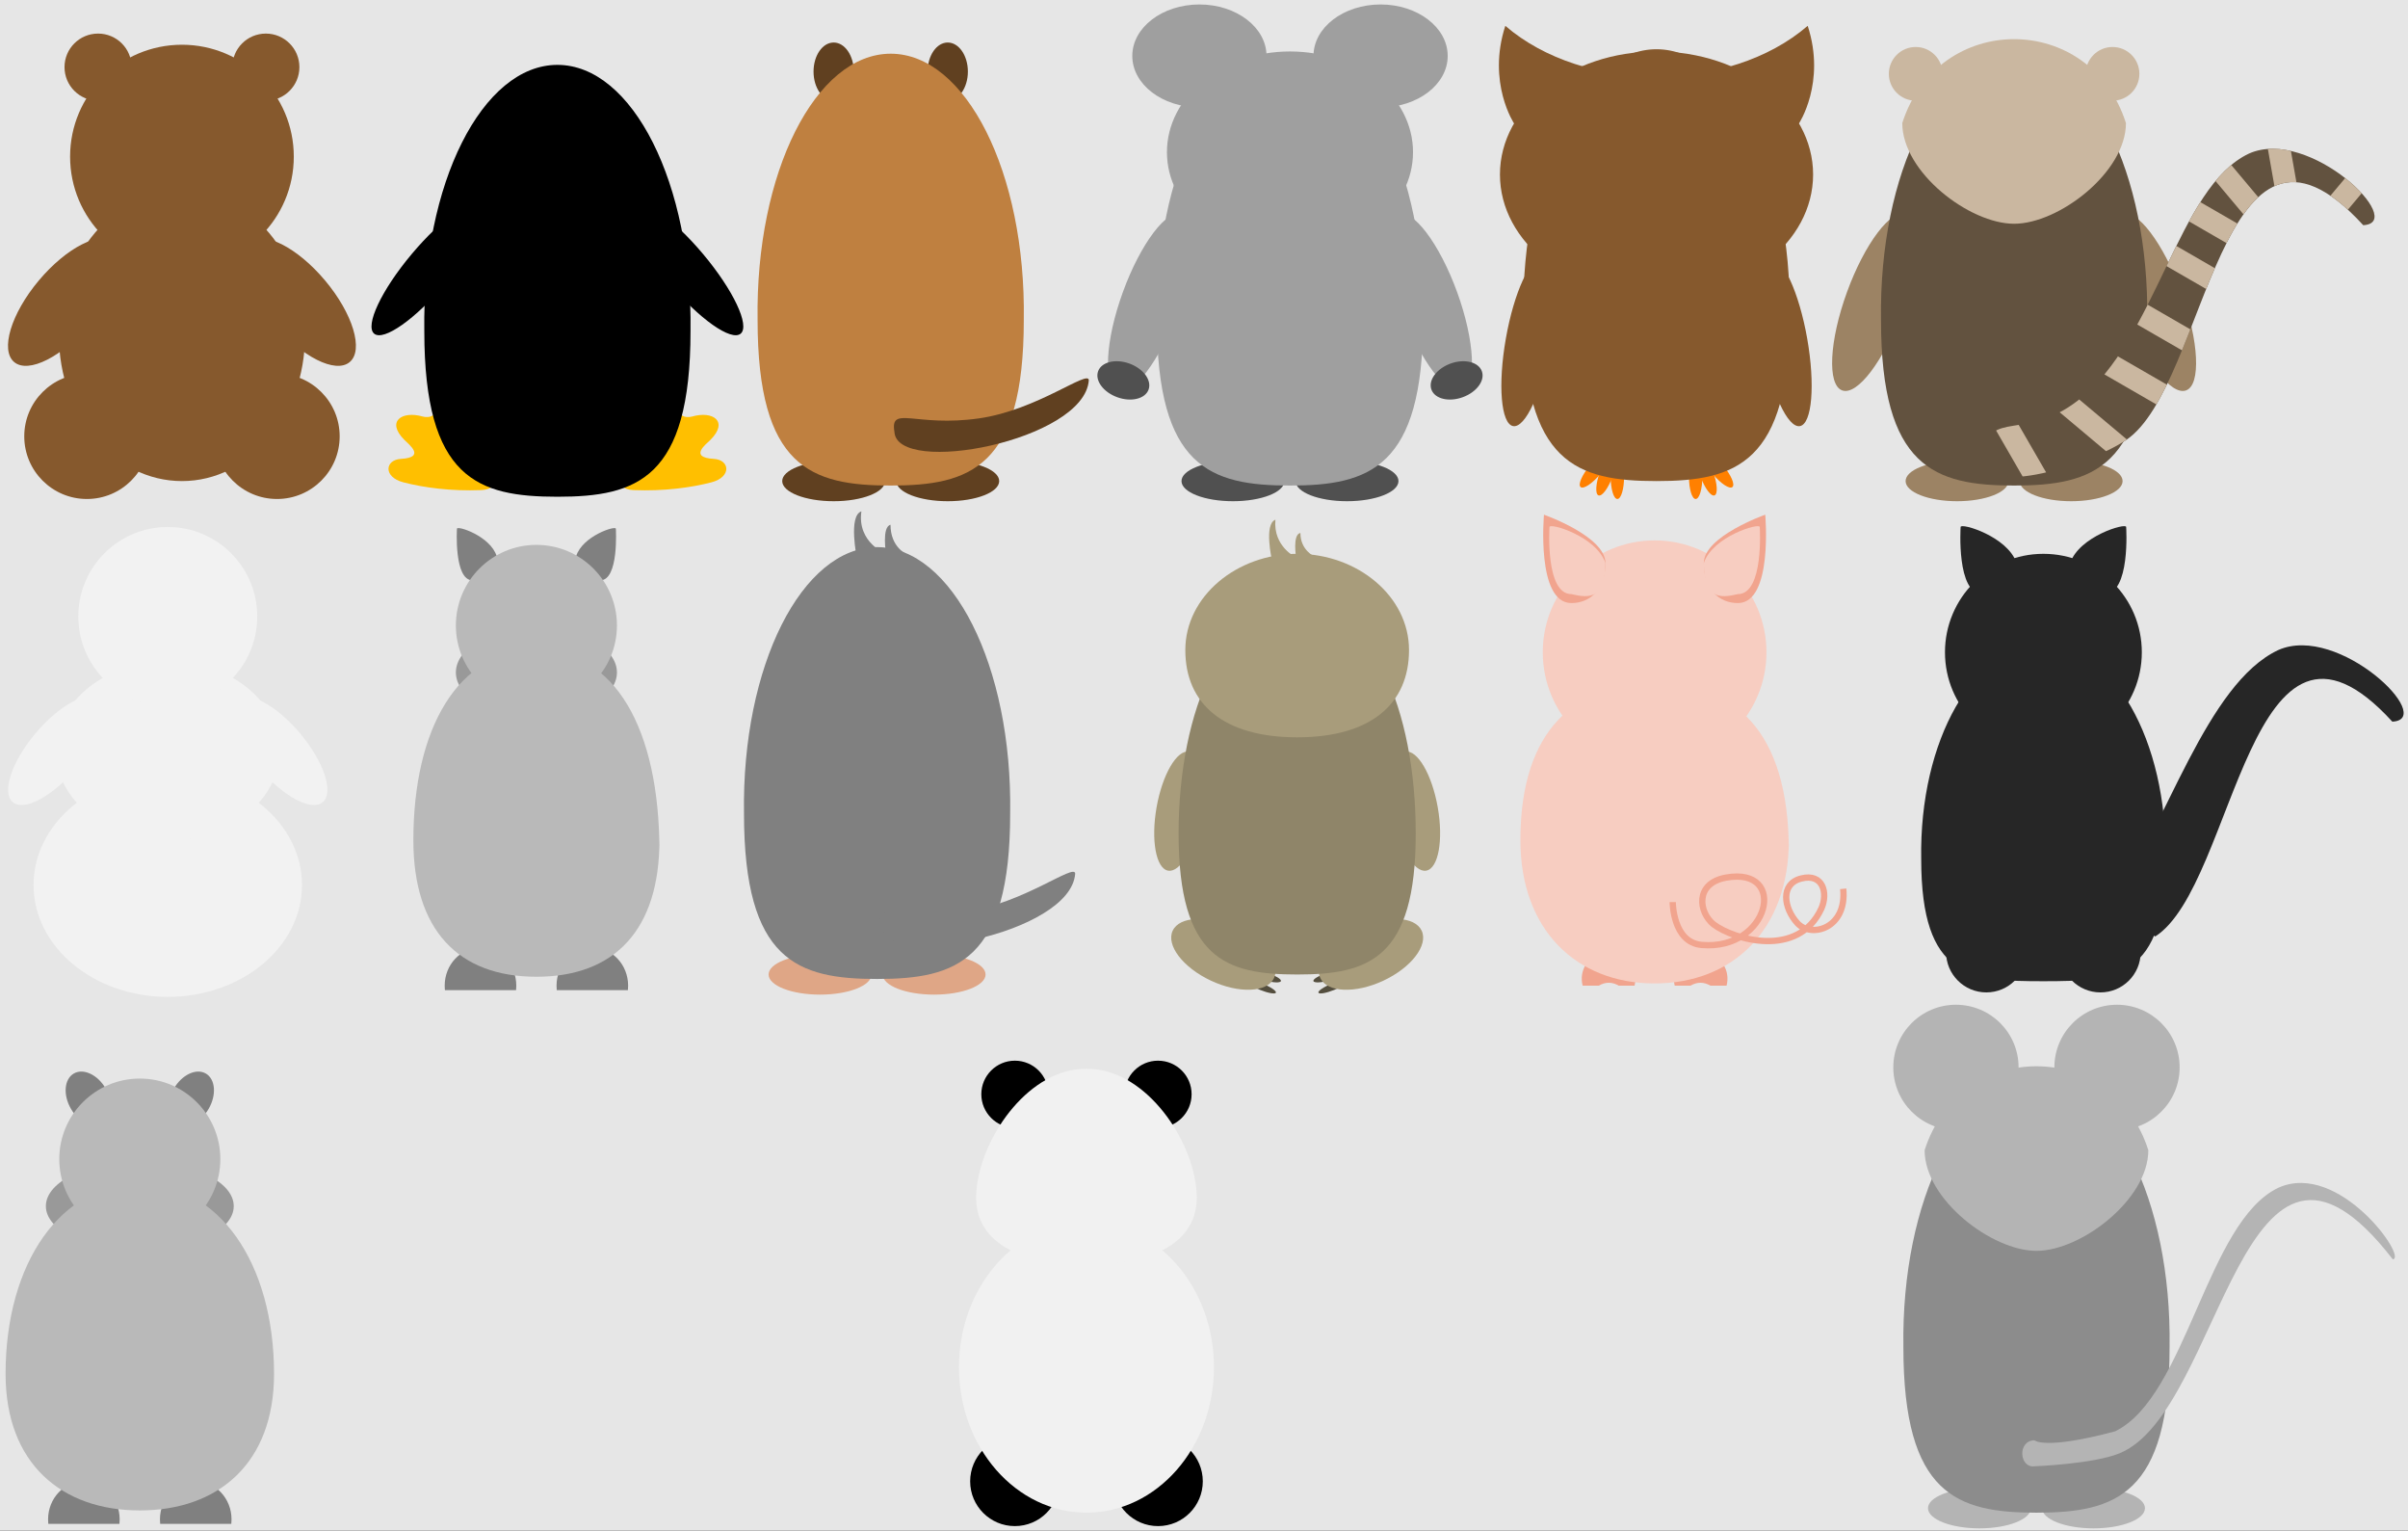 <?xml version='1.0' encoding='UTF-8'?>
<!-- This file was generated by dvisvgm 2.6.3 -->
<svg version='1.1' xmlns='http://www.w3.org/2000/svg' xmlns:xlink='http://www.w3.org/1999/xlink' viewBox='0 -193.898 305.149 193.898'>
<rect x="0" y="-193.898" width="305.149" height="193.898" fill="#333333" stroke="none"/>
<defs>
<clipPath id='clip1'>
<path d='M263.297 143.144C273.324 150.883 275.934 170.195 285.008 174.449C292.668 177.856 305.148 165.656 299.477 165.371C281.32 185.231 279.731 144.992 269.41 138.144C264.344 134.781 250.234 130.449 251.242 136.48C252.168 141.996 256.676 138.031 263.297 143.144Z'/>
</clipPath>
<clipPath id='clip2'>
<path d='M53.801 76.113V68.461H82.148V76.113ZM82.148 68.461'/>
</clipPath>
<clipPath id='clip3'>
<path d='M3.543 8.504V0.852H31.891V8.504ZM31.891 0.852'/>
</clipPath>
</defs>
<g id='page1'>
<g transform='matrix(1 0 0 -1 0 0)'>
<path d='M0 0H306.293V194.625H0Z' fill='#e6e6e6'/>
<path d='M44.316 148.031C46.117 149.539 44.719 154.164 41.195 158.363C37.676 162.559 33.359 164.738 31.562 163.231C29.762 161.723 31.16 157.094 34.684 152.898C38.203 148.699 42.52 146.519 44.316 148.031Z' fill='#86592d'/>
<path d='M14.555 163.231C12.754 164.738 8.441 162.559 4.918 158.363C1.398 154.164 0 149.539 1.797 148.031C3.598 146.519 7.91 148.699 11.434 152.898C14.957 157.094 16.352 161.723 14.555 163.231Z' fill='#86592d'/>
<path d='M43.043 138.621C43.043 143.004 39.488 146.559 35.105 146.559C30.723 146.559 27.168 143.004 27.168 138.621C27.168 134.238 30.723 130.684 35.105 130.684C39.488 130.684 43.043 134.238 43.043 138.621Z' fill='#86592d'/>
<path d='M18.949 138.621C18.949 143.004 15.395 146.559 11.012 146.559C6.629 146.559 3.074 143.004 3.074 138.621C3.074 134.238 6.629 130.684 11.012 130.684C15.395 130.684 18.949 134.238 18.949 138.621Z' fill='#86592d'/>
<path d='M38.648 151.379C38.648 161.555 31.668 169.805 23.059 169.805C14.449 169.805 7.469 161.555 7.469 151.379C7.469 141.203 14.449 132.953 23.059 132.953C31.668 132.953 38.648 141.203 38.648 151.379Z' fill='#86592d'/>
<path d='M37.941 185.394C37.941 187.742 36.035 189.644 33.688 189.644C31.34 189.644 29.438 187.742 29.438 185.394C29.438 183.047 31.34 181.141 33.688 181.141C36.035 181.141 37.941 183.047 37.941 185.394Z' fill='#86592d'/>
<path d='M16.68 185.394C16.68 187.742 14.777 189.644 12.43 189.644C10.078 189.644 8.176 187.742 8.176 185.394C8.176 183.047 10.078 181.141 12.43 181.141C14.777 181.141 16.68 183.047 16.68 185.394Z' fill='#86592d'/>
<path d='M37.23 174.055C37.23 181.883 30.887 188.231 23.059 188.231C15.23 188.231 8.883 181.883 8.883 174.055S15.23 159.883 23.059 159.883C30.887 159.883 37.23 166.227 37.23 174.055Z' fill='#86592d'/>
<path d='M93.859 151.629C95.059 152.637 92.93 157.148 89.106 161.703C85.281 166.262 81.211 169.141 80.012 168.133C78.812 167.129 80.941 162.617 84.766 158.059C88.586 153.504 92.66 150.625 93.859 151.629Z'/>
<path d='M61.262 168.133C60.062 169.141 55.988 166.262 52.164 161.703C48.34 157.148 46.215 152.637 47.414 151.629C48.613 150.625 52.684 153.504 56.508 158.059C60.332 162.617 62.461 167.129 61.262 168.133Z'/>
<path d='M63.125 137.039C62.613 138.637 60.062 142.914 57.312 144.387C54.449 145.922 54.309 143.922 54.934 142.762C55.727 141.219 54.395 140.894 53.57 141.129C50.934 141.891 48.895 140.519 51.246 138.168C51.812 137.594 53.996 135.949 50.82 135.766C48.754 135.645 48.555 133.465 51.105 132.797C53.715 132.121 57.145 131.656 61 131.809C63.492 131.906 63.918 134.535 63.125 137.039Z' fill='#ffbf00'/>
<path d='M78.148 137.039C78.66 138.637 81.195 142.914 83.93 144.387C86.82 145.922 86.953 143.922 86.34 142.762C85.547 141.219 86.887 140.894 87.699 141.129C90.336 141.891 92.383 140.519 90.023 138.168C89.43 137.594 87.277 135.949 90.449 135.766C92.519 135.645 92.715 133.465 90.168 132.797C87.559 132.121 84.141 131.656 80.273 131.809C77.781 131.906 77.348 134.535 78.148 137.039Z' fill='#ffbf00'/>
<path d='M87.504 151.945C87.504 133.234 80.699 130.969 70.637 130.969C60.574 130.969 53.77 133.234 53.77 151.945C53.488 170.652 61.141 185.68 70.637 185.68C80.133 185.68 87.785 170.652 87.504 151.945Z'/>
<path d='M112.164 132.953C112.164 134.359 109.246 135.504 105.645 135.504C102.043 135.504 99.125 134.359 99.125 132.953C99.125 131.543 102.043 130.402 105.645 130.402C109.246 130.402 112.164 131.543 112.164 132.953Z' fill='#604020'/>
<path d='M126.621 132.953C126.621 134.359 123.703 135.504 120.102 135.504C116.5 135.504 113.582 134.359 113.582 132.953C113.582 131.543 116.5 130.402 120.102 130.402C123.703 130.402 126.621 131.543 126.621 132.953Z' fill='#604020'/>
<path d='M122.652 184.828C122.652 186.863 121.508 188.512 120.102 188.512C118.691 188.512 117.551 186.863 117.551 184.828C117.551 182.793 118.691 181.141 120.102 181.141C121.508 181.141 122.652 182.793 122.652 184.828Z' fill='#604020'/>
<path d='M108.195 184.828C108.195 186.863 107.051 188.512 105.645 188.512C104.234 188.512 103.094 186.863 103.094 184.828C103.094 182.793 104.234 181.141 105.645 181.141C107.051 181.141 108.195 182.793 108.195 184.828Z' fill='#604020'/>
<path d='M129.738 153.363C129.738 134.652 122.934 132.387 112.871 132.387C102.809 132.387 96.004 134.652 96.004 153.363C95.723 172.07 103.375 187.094 112.871 187.094C122.367 187.094 130.023 172.07 129.738 153.363Z' fill='#bf8040'/>
<path d='M137.977 145.719C137.41 138.062 113.629 133.523 113.344 139.195C112.777 142.602 116 139.746 124.07 140.898C131.461 141.953 137.977 147.141 137.977 145.719' fill='#604020'/>
<path d='M177.219 132.953C177.219 134.359 174.301 135.504 170.699 135.504C167.098 135.504 164.18 134.359 164.18 132.953C164.18 131.543 167.098 130.402 170.699 130.402C174.301 130.402 177.219 131.543 177.219 132.953Z' fill='#505050'/>
<path d='M162.762 132.953C162.762 134.359 159.844 135.504 156.242 135.504C152.641 135.504 149.723 134.359 149.723 132.953C149.723 131.543 152.641 130.402 156.242 130.402C159.844 130.402 162.762 131.543 162.762 132.953Z' fill='#505050'/>
<path d='M183.457 186.812C183.457 190.414 179.648 193.332 174.953 193.332C170.254 193.332 166.449 190.414 166.449 186.812C166.449 183.211 170.254 180.293 174.953 180.293C179.648 180.293 183.457 183.211 183.457 186.812Z' fill='#9f9f9f'/>
<path d='M160.496 186.812C160.496 190.414 156.687 193.332 151.992 193.332C147.293 193.332 143.488 190.414 143.488 186.812C143.488 183.211 147.293 180.293 151.992 180.293C156.687 180.293 160.496 183.211 160.496 186.812Z' fill='#9f9f9f'/>
<path d='M149.828 166.816C147.914 167.512 144.539 163.07 142.293 156.891C140.043 150.711 139.769 145.137 141.684 144.441C143.594 143.746 146.969 148.191 149.219 154.371C151.465 160.547 151.738 166.121 149.828 166.816Z' fill='#9f9f9f'/>
<path d='M145.551 144.543C145.977 145.723 144.894 147.195 143.129 147.84C141.363 148.481 139.586 148.047 139.156 146.871C138.727 145.695 139.812 144.219 141.578 143.578C143.344 142.934 145.121 143.367 145.551 144.543Z' fill='#505050'/>
<path d='M185.262 144.441C187.172 145.137 186.898 150.711 184.652 156.891C182.402 163.07 179.027 167.512 177.117 166.816C175.203 166.121 175.477 160.547 177.727 154.371C179.973 148.191 183.348 143.746 185.262 144.441Z' fill='#9f9f9f'/>
<path d='M187.785 146.871C187.356 148.047 185.578 148.481 183.812 147.84C182.047 147.195 180.965 145.723 181.394 144.543C181.82 143.367 183.598 142.934 185.363 143.578C187.129 144.219 188.215 145.695 187.785 146.871Z' fill='#505050'/>
<path d='M180.336 153.363C180.336 134.652 173.535 132.387 163.473 132.387C153.406 132.387 146.606 134.652 146.606 153.363C146.32 172.07 153.977 187.094 163.473 187.094C172.969 187.094 180.621 172.07 180.336 153.363Z' fill='#9f9f9f'/>
<path d='M179.062 174.621C179.062 181.668 172.082 187.379 163.473 187.379C154.859 187.379 147.879 181.668 147.879 174.621C147.879 167.578 154.859 161.867 163.473 161.867C172.082 161.867 179.062 167.578 179.062 174.621Z' fill='#9f9f9f'/>
<path d='M228.09 139.918C229.629 140.191 230.043 145.16 229.012 151.019C227.977 156.879 225.891 161.406 224.348 161.137C222.805 160.863 222.394 155.894 223.426 150.035C224.461 144.176 226.547 139.648 228.09 139.918Z' fill='#86592d'/>
<path d='M195.488 161.137C193.949 161.406 191.859 156.879 190.828 151.019C189.793 145.16 190.207 140.191 191.75 139.918C193.293 139.648 195.379 144.176 196.41 150.035C197.445 155.894 197.031 160.863 195.488 161.137Z' fill='#86592d'/>
<path d='M215.73 133.52C215.73 135.086 215.348 136.355 214.879 136.355S214.031 135.086 214.031 133.52C214.031 131.953 214.41 130.684 214.879 130.684S215.73 131.953 215.73 133.52Z' fill='#ff8000'/>
<path d='M217.098 134.094C216.562 135.566 215.77 136.629 215.328 136.469C214.887 136.305 214.961 134.984 215.5 133.512C216.035 132.039 216.824 130.977 217.266 131.141C217.707 131.301 217.633 132.621 217.098 134.094Z' fill='#ff8000'/>
<path d='M218.367 134.918C217.359 136.117 216.25 136.844 215.891 136.543C215.531 136.238 216.055 135.023 217.062 133.824C218.07 132.625 219.176 131.895 219.535 132.199C219.895 132.5 219.371 133.719 218.367 134.918Z' fill='#ff8000'/>
<path d='M205.809 133.52C205.809 135.086 205.43 136.355 204.957 136.355C204.488 136.355 204.109 135.086 204.109 133.52C204.109 131.953 204.488 130.684 204.957 130.684C205.43 130.684 205.809 131.953 205.809 133.52Z' fill='#ff8000'/>
<path d='M204.34 133.512C204.875 134.984 204.953 136.305 204.512 136.469C204.07 136.629 203.277 135.566 202.742 134.094C202.207 132.621 202.129 131.301 202.57 131.141C203.012 130.977 203.805 132.039 204.34 133.512Z' fill='#ff8000'/>
<path d='M202.773 133.824C203.781 135.023 204.305 136.238 203.945 136.543C203.586 136.844 202.48 136.117 201.473 134.918S199.941 132.5 200.301 132.199C200.66 131.895 201.77 132.625 202.773 133.824Z' fill='#ff8000'/>
<path d='M226.785 153.93C226.785 135.219 219.981 132.953 209.918 132.953C199.856 132.953 193.051 135.219 193.051 153.93C192.769 172.637 200.422 187.66 209.918 187.66C219.414 187.66 227.07 172.637 226.785 153.93Z' fill='#86592d'/>
<path d='M191.887 178.223C191.887 178.223 188.414 183.418 190.758 190.625C200.711 182.051 219.125 182.051 229.078 190.625C231.422 183.418 227.949 178.223 227.949 178.223' fill='#86592d'/>
<path d='M229.762 171.789C229.762 180.398 220.879 187.379 209.918 187.379C198.961 187.379 190.078 180.398 190.078 171.789C190.078 163.176 198.961 156.195 209.918 156.195C220.879 156.195 229.762 163.176 229.762 171.789Z' fill='#86592d'/>
<path d='M268.981 132.953C268.981 134.359 266.062 135.504 262.461 135.504C258.863 135.504 255.941 134.359 255.941 132.953C255.941 131.543 258.863 130.402 262.461 130.402C266.062 130.402 268.981 131.543 268.981 132.953Z' fill='#9c8364'/>
<path d='M254.523 132.953C254.523 134.359 251.605 135.504 248.004 135.504C244.406 135.504 241.484 134.359 241.484 132.953C241.484 131.543 244.406 130.402 248.004 130.402C251.605 130.402 254.523 131.543 254.523 132.953Z' fill='#9c8364'/>
<path d='M241.59 166.816C239.676 167.512 236.305 163.07 234.055 156.891S231.531 145.137 233.445 144.441C235.359 143.746 238.731 148.191 240.981 154.371C243.231 160.547 243.5 166.121 241.59 166.816Z' fill='#9c8364'/>
<path d='M277.023 144.441C278.934 145.137 278.664 150.711 276.414 156.891S270.793 167.512 268.879 166.816C266.965 166.121 267.238 160.547 269.488 154.371C271.738 148.191 275.109 143.746 277.023 144.441Z' fill='#9c8364'/>
<path d='M272.102 153.363C272.102 134.652 265.297 132.387 255.234 132.387C245.172 132.387 238.367 134.652 238.367 153.363C238.086 172.07 245.738 187.094 255.234 187.094C264.73 187.094 272.383 172.07 272.102 153.363Z' fill='#62523f'/>
<path d='M269.406 178.309C269.406 172.07 260.902 165.551 255.234 165.551C249.566 165.551 241.062 172.07 241.062 178.309C245.598 192.481 264.871 192.481 269.406 178.309Z' fill='#cab7a0'/>
<path d='M271.109 184.543C271.109 186.422 269.586 187.945 267.707 187.945C265.828 187.945 264.305 186.422 264.305 184.543S265.828 181.141 267.707 181.141C269.586 181.141 271.109 182.664 271.109 184.543Z' fill='#cab7a0'/>
<path d='M246.164 184.543C246.164 186.422 244.641 187.945 242.762 187.945C240.883 187.945 239.359 186.422 239.359 184.543S240.883 181.141 242.762 181.141C244.641 181.141 246.164 182.664 246.164 184.543Z' fill='#cab7a0'/>
<path d='M263.297 143.144C273.324 150.883 275.934 170.195 285.008 174.449C292.668 177.856 305.148 165.656 299.477 165.371C281.32 185.231 279.731 144.992 269.41 138.144C264.344 134.781 250.234 130.449 251.242 136.48C252.168 141.996 256.676 138.031 263.297 143.144Z' fill='#62523f'/>
<path d='M272.293 161.488L273.711 163.945L283.531 158.273L282.113 155.82Z' fill='#cab7a0' clip-path='url(#clip1)'/>
<path d='M275.129 167.16L276.543 169.613L286.363 163.945L284.945 161.488Z' fill='#cab7a0' clip-path='url(#clip1)'/>
<path d='M278.852 173.234L281.023 175.059L288.312 166.371L286.141 164.551Z' fill='#cab7a0' clip-path='url(#clip1)'/>
<path d='M286.871 177.977L289.66 178.469L291.629 167.301L288.84 166.809Z' fill='#cab7a0' clip-path='url(#clip1)'/>
<path d='M300.312 175.059L302.484 173.234L295.195 164.551L293.023 166.371Z' fill='#cab7a0' clip-path='url(#clip1)'/>
<path d='M265.207 147.316L266.625 149.769L276.445 144.102L275.027 141.644Z' fill='#cab7a0' clip-path='url(#clip1)'/>
<path d='M268.043 154.402L269.457 156.859L279.277 151.188L277.859 148.734Z' fill='#cab7a0' clip-path='url(#clip1)'/>
<path d='M259.902 142.598L261.723 144.769L270.41 137.481L268.586 135.309Z' fill='#cab7a0' clip-path='url(#clip1)'/>
<path d='M252.59 139.988L255.043 141.406L260.715 131.586L258.258 130.168Z' fill='#cab7a0' clip-path='url(#clip1)'/>
<path d='M40.898 92.277C42.34 93.484 41.059 97.379 38.039 100.977C35.02 104.574 31.406 106.512 29.969 105.305C28.527 104.098 29.809 100.203 32.828 96.606C35.848 93.008 39.461 91.07 40.898 92.277Z' fill='#f2f2f2'/>
<path d='M12.555 105.305C11.113 106.512 7.5 104.574 4.481 100.977C1.461 97.379 0.18 93.484 1.621 92.277C3.059 91.07 6.672 93.008 9.691 96.606C12.711 100.203 13.992 104.098 12.555 105.305Z' fill='#f2f2f2'/>
<path d='M38.27 81.785C38.27 89.609 30.652 95.957 21.262 95.957C11.867 95.957 4.25 89.609 4.25 81.785C4.25 73.957 11.867 67.609 21.262 67.609C30.652 67.609 38.27 73.957 38.27 81.785Z' fill='#f2f2f2'/>
<path d='M35.434 98.793C35.434 105.055 29.086 110.129 21.262 110.129C13.434 110.129 7.086 105.055 7.086 98.793C7.086 92.531 13.434 87.453 21.262 87.453C29.086 87.453 35.434 92.531 35.434 98.793Z' fill='#f2f2f2'/>
<path d='M32.598 115.801C32.598 122.062 27.523 127.137 21.262 127.137C14.996 127.137 9.922 122.062 9.922 115.801C9.922 109.539 14.996 104.461 21.262 104.461C27.523 104.461 32.598 109.539 32.598 115.801Z' fill='#f2f2f2'/>
<path d='M62.953 123.414C62.145 126.012 57.906 127.352 57.906 126.918C57.906 126.918 57.504 120.379 59.883 120.379C61.559 119.945 62.953 119.945 62.953 123.414Z' fill='#808080'/>
<path d='M73 123.414C73.805 126.012 78.043 127.352 78.043 126.918C78.043 126.918 78.445 120.379 76.066 120.379C74.391 119.945 73 119.945 73 123.414Z' fill='#808080'/>
<path d='M65.426 69.027C65.426 71.688 63.395 73.848 60.887 73.848C58.383 73.848 56.352 71.688 56.352 69.027C56.352 66.367 58.383 64.207 60.887 64.207C63.395 64.207 65.426 66.367 65.426 69.027Z' fill='#808080' clip-path='url(#clip2)'/>
<path d='M79.598 69.027C79.598 71.688 77.566 73.848 75.062 73.848C72.559 73.848 70.527 71.688 70.527 69.027C70.527 66.367 72.559 64.207 75.062 64.207C77.566 64.207 79.598 66.367 79.598 69.027Z' fill='#808080' clip-path='url(#clip2)'/>
<path d='M78.18 108.711C78.18 111.844 73.609 114.383 67.977 114.383C62.34 114.383 57.77 111.844 57.77 108.711C57.77 105.582 62.34 103.043 67.977 103.043C73.609 103.043 78.18 105.582 78.18 108.711Z' fill='#999'/>
<path d='M83.566 87.453C83.566 76.113 77.898 70.16 67.977 70.16C58.055 70.16 52.383 76.113 52.383 87.453C52.383 101.625 58.055 111.547 67.977 111.547C77.898 111.547 83.566 101.625 83.566 86.035Z' fill='#b9b9b9'/>
<path d='M78.18 114.664C78.18 120.301 73.609 124.871 67.977 124.871C62.34 124.871 57.77 120.301 57.77 114.664C57.77 109.027 62.34 104.461 67.977 104.461C73.609 104.461 78.18 109.027 78.18 114.664Z' fill='#b9b9b9'/>
<path d='M110.437 70.445C110.437 71.852 107.52 72.996 103.918 72.996C100.316 72.996 97.398 71.852 97.398 70.445C97.398 69.035 100.316 67.895 103.918 67.895C107.52 67.895 110.437 69.035 110.437 70.445Z' fill='#dfa686'/>
<path d='M124.894 70.445C124.894 71.852 121.977 72.996 118.375 72.996C114.773 72.996 111.855 71.852 111.855 70.445C111.855 69.035 114.773 67.895 118.375 67.895C121.977 67.895 124.894 69.035 124.894 70.445Z' fill='#dfa686'/>
<path d='M108.594 123.168C108.594 123.168 107.461 128.555 109.16 129.121C108.594 125.152 112.281 123.738 112.281 123.738S111.715 127.137 112.848 127.422C112.848 124.586 114.832 123.738 114.832 123.738Z' fill='#808080'/>
<path d='M128.012 90.856C128.012 72.145 121.211 69.879 111.145 69.879C101.082 69.879 94.281 72.145 94.281 90.856C93.996 109.562 101.648 124.586 111.145 124.586C120.641 124.586 128.297 109.562 128.012 90.856Z' fill='#808080'/>
<path d='M136.25 83.211C135.684 75.555 111.902 71.016 111.621 76.688C111.051 80.094 114.277 77.238 122.348 78.391C129.734 79.445 136.25 84.633 136.25 83.211Z' fill='#808080'/>
<path d='M182.195 91.629C181.461 95.793 179.617 98.949 178.074 98.676C176.535 98.402 175.879 94.809 176.613 90.644C177.348 86.484 179.191 83.328 180.734 83.602C182.277 83.871 182.93 87.469 182.195 91.629Z' fill='#a89c7b'/>
<path d='M152.148 90.644C152.883 94.809 152.227 98.402 150.688 98.676C149.144 98.949 147.301 95.793 146.566 91.629C145.832 87.469 146.488 83.871 148.027 83.602C149.57 83.328 151.414 86.484 152.148 90.644Z' fill='#a89c7b'/>
<path d='M162.793 71.375C162.844 71.668 162.012 72.062 160.93 72.25C159.852 72.441 158.934 72.359 158.883 72.066S159.664 71.379 160.746 71.191C161.824 71 162.742 71.082 162.793 71.375Z' fill='#544e3e'/>
<path d='M162.32 69.613C162.395 69.871 161.598 70.324 160.547 70.625C159.492 70.926 158.578 70.965 158.504 70.711C158.43 70.453 159.227 70 160.281 69.699C161.332 69.398 162.246 69.359 162.32 69.613Z' fill='#544e3e'/>
<path d='M161.684 68.145C161.773 68.359 161.02 68.871 160.004 69.281C158.988 69.691 158.094 69.848 158.004 69.629C157.918 69.41 158.672 68.902 159.687 68.492C160.703 68.082 161.598 67.926 161.684 68.145Z' fill='#544e3e'/>
<path d='M169.879 72.066C169.828 72.359 168.91 72.441 167.832 72.25C166.75 72.062 165.918 71.668 165.969 71.375C166.023 71.082 166.937 71 168.02 71.191C169.098 71.379 169.93 71.773 169.879 72.066Z' fill='#544e3e'/>
<path d='M170.258 70.711C170.184 70.965 169.27 70.926 168.215 70.625C167.164 70.324 166.367 69.871 166.441 69.613C166.516 69.359 167.43 69.398 168.48 69.699C169.535 70 170.332 70.453 170.258 70.711Z' fill='#544e3e'/>
<path d='M170.758 69.629C170.668 69.848 169.773 69.691 168.758 69.281C167.742 68.871 166.988 68.359 167.078 68.145C167.164 67.926 168.059 68.082 169.074 68.492C170.094 68.902 170.844 69.41 170.758 69.629Z' fill='#544e3e'/>
<path d='M180.16 75.992C179.297 77.836 175.727 77.992 172.18 76.336C168.629 74.684 166.453 71.848 167.312 70C168.172 68.156 171.746 68.004 175.293 69.656C178.84 71.312 181.019 74.148 180.16 75.992Z' fill='#a89c7b'/>
<path d='M161.449 70C162.309 71.848 160.133 74.684 156.582 76.336C153.035 77.992 149.465 77.836 148.606 75.992C147.742 74.148 149.922 71.312 153.469 69.656C157.016 68.004 160.59 68.156 161.449 70Z' fill='#a89c7b'/>
<path d='M179.406 88.305C179.406 72.43 173.453 70.445 164.383 70.445C155.309 70.445 149.356 72.43 149.356 88.305C149.356 104.18 155.309 117.219 164.383 117.219C173.734 117.219 179.406 104.18 179.406 88.305Z' fill='#8f8569'/>
<path d='M161.184 122.953C161.184 122.953 160.133 127.504 161.625 128.059C161.312 124.641 164.246 123.281 164.246 123.281S163.762 126.191 164.793 126.383C164.785 124.188 166.562 123.41 166.562 123.41Z' fill='#a89c7b'/>
<path d='M178.555 111.547C178.555 118.352 172.035 123.738 164.383 123.738C156.727 123.738 150.207 118.352 150.207 111.547C150.207 104.746 155.027 100.492 164.383 100.492C173.734 100.492 178.555 104.746 178.555 111.547Z' fill='#a89c7b'/>
<path d='M218.793 69.027C219.281 70.84 218.203 72.707 216.391 73.191C214.574 73.68 212.711 72.602 212.223 70.789C212.07 70.211 212.07 69.602 212.223 69.027H214.215C215.074 69.523 215.902 69.523 216.766 69.027Z' fill='#f1a48e'/>
<path d='M200.562 69.027C200.074 70.84 201.152 72.707 202.969 73.191C204.781 73.68 206.648 72.602 207.133 70.789C207.289 70.211 207.289 69.602 207.133 69.027H205.141C204.281 69.523 203.453 69.523 202.59 69.027Z' fill='#f1a48e'/>
<path d='M226.688 87.453C226.688 76.113 219.598 69.312 209.68 69.312C199.758 69.312 192.668 76.113 192.668 87.453C192.668 101.625 199.758 107.297 209.68 107.297C219.598 107.297 226.688 101.625 226.688 86.035Z' fill='#f7cdc1'/>
<path d='M223.852 111.266C223.852 119.09 217.504 125.438 209.68 125.438C201.852 125.438 195.504 119.09 195.504 111.266C195.504 103.438 201.852 97.09 209.68 97.09C217.504 97.09 223.852 103.438 223.852 111.266Z' fill='#f7cdc1'/>
<path d='M215.914 122.578C215.914 125.957 223.699 128.695 223.699 128.695S224.703 117.5 220.227 117.5C217.871 117.5 215.914 119.203 215.914 122.578Z' fill='#f1a48e'/>
<path d='M215.914 122.578C217.047 125.957 223 127.703 223 127.137C223 127.137 223.566 118.633 220.227 118.633C217.871 118.066 215.914 118.066 215.914 122.578Z' fill='#f7cdc1'/>
<path d='M203.441 122.578C203.441 125.957 195.656 128.695 195.656 128.695S194.652 117.5 199.129 117.5C201.484 117.5 203.441 119.203 203.441 122.578Z' fill='#f1a48e'/>
<path d='M203.441 122.578C202.309 125.957 196.356 127.703 196.356 127.137C196.356 127.137 195.789 118.633 199.129 118.633C201.484 118.066 203.441 118.066 203.441 122.578Z' fill='#f7cdc1'/>
<path d='M233.578 81.301C234.082 76.293 229.539 75.008 227.773 76.945C226.012 78.879 225.59 81.93 228.25 82.606C231.043 83.316 231.672 80.731 230.809 78.801C227.856 72.422 219.723 74.867 217.156 76.789C215.254 78.32 214.746 82 218.727 82.719C226.688 84.152 224.219 73.414 215.625 74.191C211.973 74.52 211.973 79.617 211.973 79.617' stroke='#f1a48e' fill='none' stroke-width='0.797' stroke-miterlimit='10'/>
<path d='M267.449 78.949C274.535 89.438 279.637 107.297 288.707 111.547C296.363 114.949 308.836 102.758 303.164 102.477C285.023 122.32 283.324 81.785 273.117 75.262Z' fill='#262626'/>
<path d='M256.816 73.277C256.816 76.098 254.535 78.383 251.715 78.383C248.898 78.383 246.613 76.098 246.613 73.277C246.613 70.461 248.898 68.176 251.715 68.176C254.535 68.176 256.816 70.461 256.816 73.277Z' fill='#262626'/>
<path d='M271.273 73.277C271.273 76.098 268.992 78.383 266.172 78.383C263.355 78.383 261.07 76.098 261.07 73.277C261.07 70.461 263.355 68.176 266.172 68.176C268.992 68.176 271.273 70.461 271.273 73.277Z' fill='#262626'/>
<path d='M274.426 85.059C274.426 69.941 268.184 69.594 258.945 69.594C249.707 69.594 243.461 69.941 243.461 85.059C243.199 100.172 250.227 112.309 258.945 112.309C267.66 112.309 274.688 100.172 274.426 85.059Z' fill='#262626'/>
<path d='M262.344 122.578C263.48 125.957 269.434 127.703 269.434 127.137C269.434 127.137 270 118.633 266.656 118.633C264.305 118.066 262.344 118.066 262.344 122.578Z' fill='#262626'/>
<path d='M255.543 122.578C254.41 125.957 248.457 127.703 248.457 127.137C248.457 127.137 247.891 118.633 251.23 118.633C253.582 118.066 255.543 118.066 255.543 122.578Z' fill='#262626'/>
<path d='M271.418 111.266C271.418 118.152 265.832 123.738 258.945 123.738C252.055 123.738 246.473 118.152 246.473 111.266C246.473 104.375 252.055 98.793 258.945 98.793C265.832 98.793 271.418 104.375 271.418 111.266Z' fill='#262626'/>
<path d='M26.445 53.434C27.465 55.195 27.301 57.195 26.078 57.902C24.859 58.605 23.047 57.746 22.027 55.984C21.008 54.223 21.176 52.223 22.395 51.516C23.613 50.812 25.43 51.672 26.445 53.434Z' fill='#808080'/>
<path d='M13.406 55.984C12.391 57.746 10.574 58.605 9.355 57.902C8.133 57.195 7.969 55.195 8.988 53.434C10.004 51.672 11.82 50.812 13.039 51.516C14.262 52.223 14.426 54.223 13.406 55.984Z' fill='#808080'/>
<path d='M15.164 1.418C15.164 4.078 13.137 6.234 10.629 6.234C8.125 6.234 6.094 4.078 6.094 1.418C6.094 -1.246 8.125 -3.402 10.629 -3.402C13.137 -3.402 15.164 -1.246 15.164 1.418Z' fill='#808080' clip-path='url(#clip3)'/>
<path d='M29.34 1.418C29.34 4.078 27.309 6.234 24.805 6.234C22.297 6.234 20.27 4.078 20.27 1.418C20.27 -1.246 22.297 -3.402 24.805 -3.402C27.309 -3.402 29.34 -1.246 29.34 1.418Z' fill='#808080' clip-path='url(#clip3)'/>
<path d='M29.621 41.102C29.621 44.234 24.293 46.773 17.719 46.773C11.141 46.773 5.812 44.234 5.812 41.102C5.812 37.973 11.141 35.434 17.719 35.434C24.293 35.434 29.621 37.973 29.621 41.102Z' fill='#999'/>
<path d='M34.727 19.844C34.727 8.504 27.637 2.551 17.719 2.551C7.797 2.551 0.707 8.504 0.707 19.844C0.707 34.016 7.797 43.938 17.719 43.938C27.637 43.938 34.727 34.016 34.727 19.844Z' fill='#b9b9b9'/>
<path d='M27.922 47.055C27.922 52.691 23.352 57.262 17.719 57.262C12.082 57.262 7.512 52.691 7.512 47.055C7.512 41.418 12.082 36.852 17.719 36.852C23.352 36.852 27.922 41.418 27.922 47.055Z' fill='#b9b9b9'/>
<path d='M152.422 6.238C152.422 9.367 149.883 11.906 146.75 11.906C143.621 11.906 141.082 9.367 141.082 6.238C141.082 3.105 143.621 0.566 146.75 0.566C149.883 0.566 152.422 3.105 152.422 6.238Z'/>
<path d='M134.277 6.238C134.277 9.367 131.738 11.906 128.609 11.906C125.477 11.906 122.941 9.367 122.941 6.238C122.941 3.105 125.477 0.566 128.609 0.566C131.738 0.566 134.277 3.105 134.277 6.238Z'/>
<path d='M153.836 20.695C153.836 30.871 146.605 39.117 137.68 39.117C128.758 39.117 121.523 30.871 121.523 20.695C121.523 10.516 128.758 2.27 137.68 2.27C146.605 2.27 153.836 10.516 153.836 20.695Z' fill='#f1f1f1'/>
<path d='M151.004 55.277C151.004 57.625 149.098 59.527 146.75 59.527C144.402 59.527 142.5 57.625 142.5 55.277C142.5 52.93 144.402 51.023 146.75 51.023C149.098 51.023 151.004 52.93 151.004 55.277Z'/>
<path d='M132.859 55.277C132.859 57.625 130.957 59.527 128.609 59.527C126.262 59.527 124.356 57.625 124.356 55.277C124.356 52.93 126.262 51.023 128.609 51.023C130.957 51.023 132.859 52.93 132.859 55.277Z'/>
<path d='M151.562 43.613C150.758 50.281 144.766 58.598 137.68 58.492C130.594 58.598 124.602 50.281 123.797 43.613C122.766 36.195 129.891 33.668 137.68 33.668C145.469 33.668 152.594 36.195 151.562 43.613Z' fill='#f1f1f1'/>
<path d='M257.359 2.836C257.359 4.242 254.441 5.387 250.84 5.387C247.238 5.387 244.32 4.242 244.32 2.836C244.32 1.426 247.238 0.281 250.84 0.281C254.441 0.281 257.359 1.426 257.359 2.836Z' fill='#b4b4b4'/>
<path d='M271.816 2.836C271.816 4.242 268.898 5.387 265.297 5.387C261.695 5.387 258.777 4.242 258.777 2.836C258.777 1.426 261.695 0.281 265.297 0.281C268.898 0.281 271.816 1.426 271.816 2.836Z' fill='#b4b4b4'/>
<path d='M276.211 58.676C276.211 63.062 272.656 66.613 268.273 66.613C263.891 66.613 260.336 63.062 260.336 58.676C260.336 54.293 263.891 50.742 268.273 50.742C272.656 50.742 276.211 54.293 276.211 58.676Z' fill='#b4b4b4'/>
<path d='M255.801 58.676C255.801 63.062 252.246 66.613 247.863 66.613S239.926 63.062 239.926 58.676C239.926 54.293 243.481 50.742 247.863 50.742S255.801 54.293 255.801 58.676Z' fill='#b4b4b4'/>
<path d='M274.934 23.242C274.934 4.535 268.133 2.266 258.066 2.266C248.004 2.266 241.203 4.535 241.203 23.242C240.918 41.953 248.57 56.977 258.066 56.977C267.563 56.977 275.219 41.953 274.934 23.242Z' fill='#8c8c8c'/>
<path d='M288.754 43.445C296.414 46.848 305.148 34.48 303.219 34.367C284.043 59.133 281.703 15.094 268.578 9.781C265.238 8.43 257.887 8.148 257.887 8.148C255.867 7.836 255.625 11.41 257.809 11.434C257.809 11.434 259.098 10.18 268.035 12.574C277.09 16.973 279.648 39.188 288.754 43.445Z' fill='#b4b4b4'/>
<path d='M272.242 48.188C272.242 41.953 263.738 35.434 258.066 35.434C252.398 35.434 243.894 41.953 243.894 48.188C248.43 62.363 267.707 62.363 272.242 48.188Z' fill='#b4b4b4'/>
</g>
</g>
</svg>